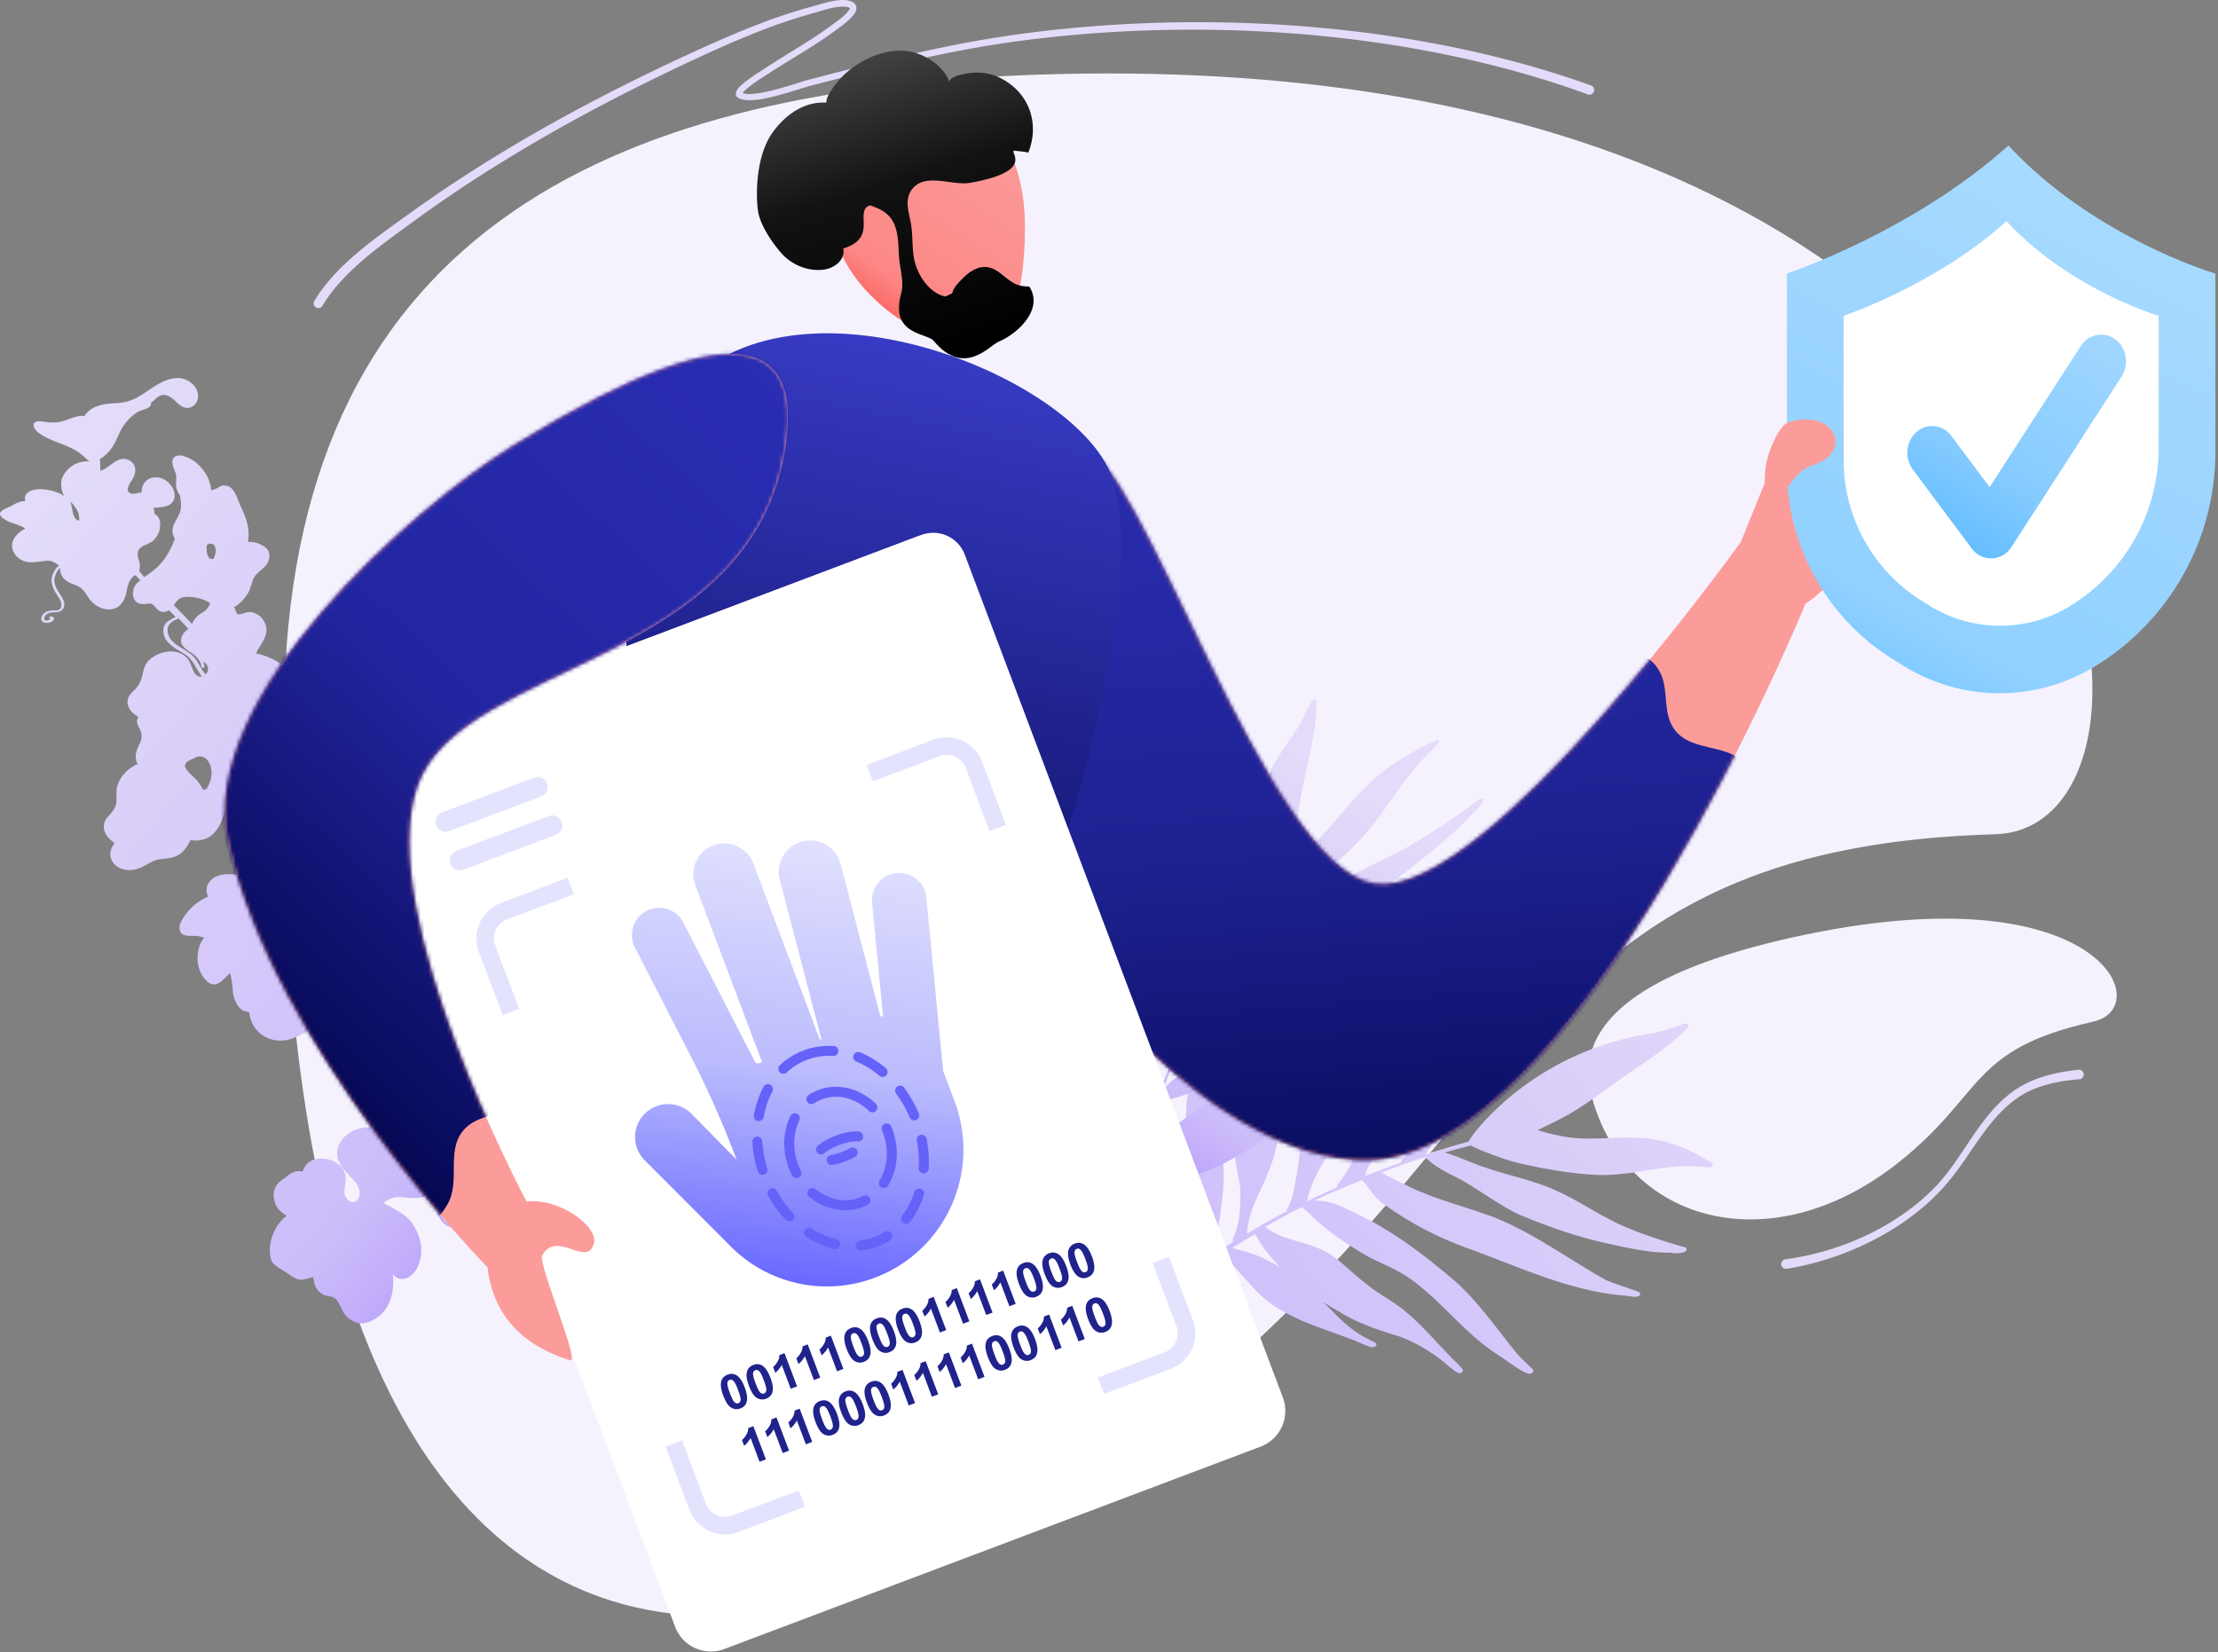 <svg xmlns="http://www.w3.org/2000/svg" width="588" height="438" fill="none" viewBox="0 0 588 438">
  <rect x="0" y="0" width="588" height="438" fill="#808080" stroke="none"/>
  <path fill="#F5F2FD" fill-rule="evenodd" d="M279.393 19.665c281.791-7.37 308.693 199.81 249.534 201.494-114.327 3.252-121.85 66.057-197.19 135.612C210.05 469.121 66.856 475.536 75.399 182.648 78.99 59.724 165.054 22.655 279.393 19.665Z" clip-rule="evenodd"/>
  <path fill="#F5F2FD" fill-rule="evenodd" d="M474.953 248.565c81.424-18.181 97.091 18.418 80.001 22.26-33.024 7.426-28.524 18.903-51.537 37.259-33.585 26.793-72.333 16.302-81.423-17.283-6.054-22.376 19.92-34.857 52.959-42.236Z" clip-rule="evenodd"/>
  <path fill="url(#a)" d="M446.843 330.718c-5.38-1.557-10.2-3.071-15.203-5.159-6.512-2.559-12.239-6.831-18.597-9.693-6.056-2.91-12.666-4.079-18.974-6.26-3.456-1.044-7.188-2.945-11.044-4.078 1.376-.387 2.81-.808 4.228-1.182.881-.204 1.778-.454 2.618-.672a40.97 40.97 0 0 0 3.854 1.69c2.893 1.155 5.86 2.232 8.894 2.976 6.986 1.603 14.096 2.843 21.335 3.16 7.632.149 14.874-2.028 22.148-2.36 2.413-.08 4.887.216 7.154.287.388-.017.886-.354.841-.777-.327-.571-1.125-.744-1.66-1.134-5.158-3.158-10.816-5.421-16.891-5.793-7.618-.601-15.145 1.016-22.328-.705a44.281 44.281 0 0 1-5.611-1.433c2.678-1.261 5.374-2.568 7.973-4.008 4.38-2.454 8.421-5.584 12.569-8.474 6.031-4.325 12.419-8.168 17.915-13.29.808-.685 2.777-2.65.604-2.436-2.81.809-5.57 1.889-8.416 2.532a76.026 76.026 0 0 0-44.178 22.722c-1.662 1.766-3.253 3.606-4.577 5.642-.094.115-.17.243-.227.38-2.736.732-5.4 1.541-8.124 2.378-.102.016-.159.047-.259.063-1.015.31-2.03.621-3.001.947.724-1.124 1.494-2.384 2.102-3.039 1.892-2.297 3.705-3.4 5.902-5.336 5.341-4.816 10.028-10.777 12.605-17.67 2.384-6.198 5-11.552 8.769-17.066 1.797-5.331-18.872 15.096-19.862 16.025-4.68 4.284-7.713 10.155-10.188 16.066-1.17 3.106-2.11 6.648-3.523 9.212-.615 1.365-1.582 2.506-2.31 3.78a.75.75 0 0 0 .023.211c-2.161.727-4.311 1.562-6.444 2.35-.059.031-.101.015-.159.046-.987.371-1.974.741-2.935 1.172.047-.136.052-.287.099-.424a9.565 9.565 0 0 1 .855-2.197c4.363-7.09 9.921-13.357 14.635-20.224 2.491-3.617 4.973-7.337 6.59-11.458 1.18-3 1.757-6.872 3.01-9.389 1.55-2.822 3.408-5.437 5.293-7.99.258-.47 2.111-2.374 2.589-3.48.24-1.799-2.255.034-2.966.297-6.458 3.77-12.17 8.967-16.76 15.063-3.056 3.726-6.015 7.587-8.071 12.014-3.775 7.599-5.264 17.006-8.739 24.149a30.938 30.938 0 0 1-3.777 5.816c-.312.35-.22.635.034.723-2.747 1.186-5.428 2.449-8.122 3.754.686-4.19 3.228-8.501 5.589-12.568 2.784-4.735 5.217-9.695 7.606-14.668 1.583-3.471 3.054-7.033 3.828-10.786 1.008-5.809 1.139-11.564 2.478-16.952a35.936 35.936 0 0 1 1.719-5.104c.267-.772.822-1.548.632-2.377-.189-.421-.767-.265-1.091-.021-.8.793-1.321 1.884-2.05 2.751a200.71 200.71 0 0 0-7.711 10.561c-4.813 7.289-9.197 15.136-11.239 23.791-1.516 6.448-1.501 13.576-2.773 19.597-.419 2.452-.81 4.962-1.969 7.206-.033.092-.138.258-.121.213-.095.272-.391.577-.299.864.01.023.026.042.045.057a.153.153 0 0 0 .067.031c-3.601 1.858-7.123 3.896-10.617 5.996.045-.545-.038-1.132.109-1.693.09-1.087.587-2.8 1.048-4.268 1.226-3.544 3.087-6.716 4.477-10.459 3.008-6.898 3.208-14.511 3.891-21.857.661-8.116-.002-16.131-.073-24.196.031-1.359.135-2.716.308-4.065l.047-.137c.308-1.363.546-2.741.713-4.129.104-.575-.578-.81-.975-.49-.583.307-.505 1.046-.651 1.607-.218 1.044-.335 2.072-.453 3.099-.883 4.07-2.249 8.432-3.576 12.4-2.503 6.409-5.945 12.495-7.571 19.26-1.433 5.661-1.011 11.607-.147 17.249.558 2.94 1.238 5.109 1.03 8.193-.001 2.9-.208 5.424-.886 7.937-.319 1.059-.707 2.044-1.112 3.074a.421.421 0 0 0 .061.378.472.472 0 0 0 .341.118 383.856 383.856 0 0 0-7.343 4.532c.535-.851.989-1.75 1.359-2.685 1.619-3.714 2.114-7.765 2.637-11.758.682-5.005.821-10.095-.15-15.011-.722-4.117-2.14-8.016-3.08-12.057a67.466 67.466 0 0 1-1.545-14.426c.01-.263.036-.526.08-.786.15-.711.285-1.376.379-2.056-1.074-1.034-1.541.178-1.733 2.249-.965 4.856-2.772 10.49-3.257 15.615-.542 7.495.32 15.07 1.925 22.291.866 4.116 2.864 7.86 2.932 11.801.043 2.356-.586 4.174-1.334 6.612-.067.332-.396.729-.133 1.073l.085.03a.657.657 0 0 0-.052.287c-11.082 7.206-21.694 15.39-31.085 25.015-1.158 1.278-2.374 2.587-3.463 3.941-.23.529.409.751.818.536 1.387-1.25 2.484-2.905 3.845-4.216 10.603-10.782 22.629-19.747 35.543-27.694 4.117 3.409 7.208 7.99 11.176 11.551 7.708 6.687 18.029 8.579 27.061 12.672.911.265 2.362 1.174 3.016-.026a.42.42 0 0 0-.13-.452c-.576-.401-1.199-.668-1.807-.981-3.593-1.753-6.252-3.995-9.15-6.931-1-1.05-2.032-2.069-3.094-3.056 1.478.97 3.03 1.863 4.581 2.756 4.791 2.98 10.746 4.94 15.641 6.379a43.371 43.371 0 0 1 13.292 8.061c.902.566 1.731 1.615 2.789 1.728 1.679-.436.237-1.648-.39-2.324-5.23-5.015-9.747-10.852-15.487-15.23-3.329-2.374-6.48-4.024-9.46-6.581-3.229-2.39-5.978-5.478-9.387-7.625-4.384-2.637-9.55-3.153-13.825-5.141-1.231-.578-2.144-1.25-3.058-1.921 3.214-1.841 6.396-3.59 9.691-5.246l2.306 2.018c4.197 4.149 9.062 7.461 14.097 10.425 3.919 2.323 8.272 3.677 11.981 6.333 8.116 5.506 14.756 14.724 23.388 20.255 2.182 1.417 4.26 3.001 6.472 4.327.906.416 2.182 1.416 3.06.396.353-.742-.596-1.172-.972-1.606-1.255-1.198-2.553-2.412-3.66-3.761-5.689-7.007-10.826-14.637-17.847-20.271-7.434-6.236-15.253-12.046-23.984-16.188-3.226-1.574-6.484-3.464-10.17-3.57a9.02 9.02 0 0 1-1.261-.079c3.103-1.522 6.303-2.907 9.573-4.22 1.003-.415 1.989-.786 2.992-1.201 1.854 1.811 3.011 4.399 5.204 5.921 7.286 5.423 15.358 9.538 23.822 12.518 13.304 4.858 26.379 11.061 40.684 12.195 1.175.052 2.396.525 3.57.168 1.653-1.056-1.275-1.56-1.926-1.887-2.411-.886-4.122-1.326-6.615-2.393-2.741-1.456-5.36-3.126-8.039-4.764-7.003-4.308-13.986-8.809-21.616-11.858-7.976-3.015-15.733-4.732-23.297-8.52a75.183 75.183 0 0 1-6.602-3.404c3.849-1.467 7.665-2.843 11.578-4.083.13.452.881.762 1.186 1.122 2.73 2.318 6.091 3.634 9.169 5.36 4.822 2.89 9.369 6.296 14.448 8.716 7.925 3.302 15.607 6.062 24.151 7.848 5.36 1.193 10.823 2.372 16.379 2.31.923.372 5.137.048 3.674-1.373Zm-114.164-3.532c.027.061.069.074.097.135.027.061.77 1.08.509.736 1.331 2.495 3.159 4.656 5.02 6.724.333.419.681.795 1.027 1.169a35.097 35.097 0 0 0-10.514-4.503c-.824-.236-1.481-.41-2.12-.632 1.962-1.255 3.95-2.45 5.981-3.629Z"/>
  <path fill="url(#b)" d="M392.382 211.768c-5.255 3.837-10.056 7.222-15.427 10.513-6.868 4.351-14.429 7.301-21.412 11.392-6.787 3.818-12.685 8.855-19.116 13.199-3.41 2.444-7.675 4.75-11.454 7.493.753-1.321 1.527-2.706 2.322-4.058.517-.828 1.011-1.688 1.483-2.487a66.395 66.395 0 0 0 4.197-2.5c3.065-1.925 6.129-3.947 8.995-6.169 6.509-5.162 12.843-10.589 18.581-16.522 5.907-6.337 9.773-13.354 15.047-19.599 1.773-2.06 3.875-4.006 5.651-5.874.28-.335.405-.899.054-1.044-.677.027-1.415.621-2.113.9-6.291 2.957-12.292 6.721-17.185 11.654-6.238 6.129-10.738 13.142-17.489 18.42-1.518 1.312-3.537 2.82-5.341 4.086 1.087-2.795 2.152-5.622 3.044-8.427 1.482-4.737 2.199-9.484 3.179-14.218 1.329-6.932 3.291-13.958 3.615-20.787.098-.978.117-3.48-1.373-1.565-1.526 2.708-2.81 5.49-4.488 8.157-10.722 14.761-16.829 31.483-16.474 46.907.066 2.159.241 4.293.764 6.285a.925.925 0 0 0 .114.355c-1.527 2.611-2.943 5.198-4.384 7.845-.064.092-.086.154-.15.246-.537.985-1.074 1.97-1.567 2.926-.296-1.094-.658-2.286-.688-3.08-.289-2.583.26-4.581.473-7.265.435-6.569-.485-13.086-3.71-18.236-2.85-4.687-4.886-9.203-6.169-14.757-2.642-3.819-2.987 22.376-3.039 23.609-.334 5.783 1.775 10.873 4.337 15.513 1.448 2.329 3.396 4.652 4.251 6.95.559 1.108.682 2.413 1.087 3.577.088.036.111.069.177.072-1.094 2.128-2.1 4.292-3.129 6.424-.022.062-.066.092-.086.154-.471.988-.944 1.977-1.349 2.969-.066-.099-.177-.168-.243-.266a5.607 5.607 0 0 1-1.002-1.671c-2.017-6.734-2.507-14.114-4.089-21.047-.825-3.656-1.739-7.351-3.609-10.495-1.357-2.292-3.829-4.455-4.771-6.598-.944-2.525-1.498-5.217-1.984-7.906-.158-.421-.182-2.799-.651-3.681-1.169-.981-1.687 1.907-2.03 2.616-2.072 7.052-2.501 14.097-1.407 20.591.481 4.178 1.136 8.335 2.902 11.982 2.844 6.461 8.785 11.79 11.515 17.803a19.664 19.664 0 0 1 1.503 5.691c.026.414.311.461.571.286-1.196 2.818-2.282 5.613-3.348 8.44-2.627-2.393-3.937-6.395-5.201-10.14-1.446-4.389-3.326-8.579-5.252-12.742-1.407-2.834-2.967-5.613-5.199-7.888-3.601-3.365-7.829-5.971-10.862-9.432a21.045 21.045 0 0 1-2.532-3.655c-.377-.559-.538-1.361-1.307-1.56-.459-.026-.782.528-.843.904-.012 1.014.414 1.925.511 2.912a131.818 131.818 0 0 0 2.083 11.05c1.824 7.199 4.39 14.278 9.347 19.746 3.697 4.067 9.066 7.147 12.627 10.826 1.524 1.414 3.113 2.831 3.922 4.777.043.066.09.227.067.194.133.197.137.578.422.625.056 0 .11-.019.153-.056-1.34 3.827-2.481 7.663-3.558 11.503-.374-.273-.88-.458-1.19-.824-.749-.549-1.658-1.707-2.413-2.73-1.733-2.566-2.704-5.502-4.46-8.293-2.902-5.515-8.473-8.986-13.477-12.743-5.599-4.076-12.128-6.997-18.245-10.433a25.018 25.018 0 0 1-2.822-2.022l-.068-.099a24.847 24.847 0 0 0-2.562-2.389c-.353-.338-1.048.133-1.108.606-.213.621.401.876.711 1.243.625.614 1.29 1.191 1.988 1.722 2.389 2.507 4.63 5.544 6.605 8.378 2.917 4.881 4.877 10.408 8.728 14.705 3.167 3.658 7.959 5.881 12.855 7.606 2.634.808 4.782 1.177 6.941 2.689 2.18 1.258 3.922 2.526 5.295 4.186a23.308 23.308 0 0 1 1.466 2.266c.04.047.09.083.149.102a.317.317 0 0 0 .18.011.733.733 0 0 0 .348-.236 360.129 360.129 0 0 0-2.169 8.124 9.854 9.854 0 0 0-.987-2.303c-1.563-2.969-4.231-5.142-6.835-7.311-3.245-2.745-6.967-5.07-11.4-6.387-3.644-1.179-7.652-1.681-11.404-2.646a50.69 50.69 0 0 1-12.019-4.962 3.94 3.94 0 0 1-.528-.409c-.4-.423-.821-.827-1.261-1.208-1.593.452-1.035 1.37.376 2.429 2.917 2.916 5.781 6.874 9.264 9.504 5.224 3.705 11.573 6.267 18.221 8.054 3.752 1.059 8.084 1.007 11.098 2.661 1.804.985 2.693 2.301 3.956 3.987.2.201.248.646.707.577l.086-.059c.04.073.103.132.177.168-3 12.421-4.908 24.869-4.806 36.921.081 1.525.142 3.113.332 4.614.224.424.875-.017 1.023-.452.115-1.705-.296-3.345-.249-5.053-.052-13.569 2.343-27.545 6.179-41.823 5.69-1.974 11.481-2.58 17.174-4.363 10.88-3.563 20.142-11.398 30.08-17.2.89-.649 2.677-1.471 2.272-2.54a.373.373 0 0 0-.438-.086c-.741.308-1.416.717-2.112 1.091-4.047 2.254-7.753 3.511-12.16 4.667a99.678 99.678 0 0 0-4.647 1.27c1.851-.819 3.702-1.734 5.551-2.648 5.88-2.725 11.875-6.87 16.675-10.35a68.423 68.423 0 0 1 16.155-7.652c1.112-.511 2.531-.75 3.42-1.59.945-1.598-1.06-.914-2.043-.682-7.743 2.213-15.564 3.47-23.213 6.384-4.314 1.762-7.948 3.689-12.135 5.079-4.249 1.673-8.658 2.637-12.86 4.566-5.312 2.533-9.625 6.641-14.366 9.365-1.21.67-2.47 1.248-3.767 1.73 1.058-3.493 2.161-6.921 3.416-10.403l3.271-1.059c6.305-1.718 12.491-4.363 18.542-7.3 4.724-2.28 9.047-5.342 13.862-7.301 10.303-4.418 22.275-5.988 32.991-10.829 2.721-1.216 5.49-2.27 8.168-3.551.999-.58 2.722-1.216 2.622-2.395-.291-.618-1.334-.008-1.946.116-1.853.535-3.752 1.098-5.608 1.441-9.587 1.731-19.225 2.73-28.795 6.175-10.334 3.529-20.641 7.568-30.385 13.095-3.632 2.022-7.53 3.933-10.407 6.979-.322.358-.662.699-1.018 1.023 1.213-3.262 2.602-6.546 4.1-9.858.448-1.022.919-2.01 1.367-3.032 2.771-.769 5.596-.616 8.406-1.795 9.609-3.759 18.836-8.744 27.505-14.551 13.755-9.05 28.352-17.324 40.07-28.83.93-.963 2.213-1.782 2.836-2.921.462-1.844-2.14.391-2.881.795-2.498 1.641-4.126 2.884-6.823 4.513-3.177 1.666-6.422 3.139-9.687 4.673-8.558 4.007-17.248 7.911-25.333 12.987-8.325 5.383-15.508 11.143-24.101 15.844a121.493 121.493 0 0 1-7.573 4.06c1.82-3.865 3.684-7.661 5.724-11.483.438.087 1.243-.408 1.745-.507 3.816-1.283 7.358-3.532 10.994-5.364 5.835-2.791 11.85-5.128 17.527-8.338 8.501-5.213 16.411-10.459 24.244-16.849 4.969-3.979 10.002-8.05 14.177-12.736.981-.613 3.94-4.287 1.759-3.678Zm-89.368 94.216c.066.003.109-.026.175-.021.066.003 1.397-.178.938-.109 2.888-.035 5.902-.63 8.87-1.295.568-.095 1.113-.225 1.66-.353a57.1 57.1 0 0 0-11.373 6.864c-.803.591-1.432 1.064-2.085 1.505a160.25 160.25 0 0 1 1.815-6.591Z"/>
  <path fill="url(#c)" d="M71.77 333.668c-.836-3.757.648-8.07 3.395-10.658l.817-.686c-.667-.462-1.434-.931-1.983-1.586-1.015-1.096-1.44-2.597-1.465-4.063a4.662 4.662 0 0 1 1.162-2.928c.616-.703 1.47-1.234 2.223-1.776 1.206-1.107 2.778-1.778 4.31-1.392.763-2.407 2.806-3.846 6.195-3.35 2.642.379 5.246 2.372 5.203 5.194.116 1.573-.64 3.326-.144 4.579.571 1.564 2.76 2.511 3.58.613.686-1.506.07-3.123-1.075-4.484-2.296-2.621-5.52-5.021-4.373-8.958 1.895-6.145 12.151-7.428 14.954-1.33a3.5 3.5 0 0 1 .286.781c.055-.045.055-.045.155-.036a5.339 5.339 0 0 1 .184-1.55c.359-1.231.955-2.289 1.051-3.392.141-1.047-.199-1.783-.84-2.545-1.207-1.214-3.37-2.462-3.744-4.564-.176-.872.019-1.967.764-2.406.69-.393 1.893-.289 2.061.684.056.509-.333.929-.751 1.095-.21.084-.602-.051-.576-.353.064-.145.273-.228.327-.273l.109-.092c.307-.63-.168-.973-.758-.57-.888.932-.398 2.842.764 4.002.64.761 1.845 1.423 2.568 2.392.541.755.964 1.699.831 2.648-.112 1.302-.998 2.789-1.139 3.836-.015.286-.057.57-.124.849a7.26 7.26 0 0 1 1.601-.418c2.485-.138 5.095 1.198 6.315 3.425a11.426 11.426 0 0 1 1.4 3.653c1.274-.142 2.72-.521 4.06-.254.1.008.246.072.346.081-.175-.319-.303-.582-.478-.9-3.586-8.132-5.499-16.93-9.24-25.025-.377-.892-.809-1.737-1.232-2.682-.109.092-.272.23-.28.329-.889.933-1.749 2.121-3.003 2.618a3.954 3.954 0 0 1-3.826-.686c-.658-.561-1.053-1.252-1.602-1.905-.732-.87-1.782-1.566-2.795-2.108-1.505-.686-3.274-1.242-4.156-2.732-.668-1.017-1.02-2.208-1.225-3.337-3.11.944-6.514 1.204-9.18-.642-.21.083-.473.211-.482.311a22.563 22.563 0 0 1-3.96 2.028c-4.926 2.097-10.426-.246-11.733-5.558-.066-.408-.177-.872-.243-1.283-2.367-.053-3.413-1.961-4.078-4.188-.297-1.238-.239-2.493-.481-3.778-.094-.663-.28-1.435-.456-2.309-1.579 1.326-3.379 4.048-5.67 2.538-3.545-2.781-3.862-8.461-1.236-11.969a12.868 12.868 0 0 0-1.632-.393c-.492-.144-2.276.055-3.215-.178-2.14-.336-1.887-2.687-1.01-4.074a14.602 14.602 0 0 1 6.53-6.046c.155-.038.264-.13.418-.166-.128-.264-.248-.627-.331-.837a3.638 3.638 0 0 1 .2-2.304c1.84-3.778 7.27-2.954 11.08-2.069a7.108 7.108 0 0 1 1.614-5.816c2.22-2.332 5.88-4.387 8.966-2.708 1.28-.796 2.891-.758 4.314-.282 1.111.353 2.157.887 3.094 1.581.191.118.329.28.52.398-.774-2.136-1.448-4.264-2.276-6.354a.807.807 0 0 1-.53-.299c-.78-1.481-1.71-1.813-3.06-2.535-2.427-1.119-4.36-1.539-7.113-2.383-2.708-.789-5.352-1.726-7.988-2.761-1.06 1.17-2.24 1.977-3.283 2.947-.888.931-1.201 2.218-1.714 3.485-.812 1.797-1.979 3.613-3.814 4.415a7.313 7.313 0 0 1-4.186.545c-.1-.008-.146-.062-.2-.017a.546.546 0 0 1-.127.293c-.794 1.596-1.89 3.168-3.516 3.883-1.426.736-3.748.736-4.93.987-1.957.436-3.226 1.69-5.253 2.372-1.773.654-3.885.571-5.51-.476-1.488-.887-2.28-2.822-1.732-4.491a5.864 5.864 0 0 1 .958-1.733 11.07 11.07 0 0 1-1.591-1.451c-1.436-1.488-1.755-3.634-.396-5.333.561-.658 1.613-1.728 1.866-2.313 1.049-1.624.366-3.653.74-5.639.652-2.871 2.864-5.101 5.49-6.287-1.1-1.863-.207-4.006.695-5.694.505-1.167.454-2.332-.097-3.541-.652-1.217-1.175-2.171-.332-3.158-.384-.235-.713-.516-1.142-.807-1.333-.922-2.234-2.766-1.594-4.326.387-.977 1.204-1.662 1.92-2.357a8.237 8.237 0 0 0 1.752-3.331c.313-1.286.49-2.734 1.504-3.958 2.564-2.806 7.959-3.904 10.604-.647 1.227 1.57 1.156 4.138 3.08 4.657.204.035.413.018.61-.048-1.54-2.05-2.379-4.597-4.487-5.889-1.58-.995-3.76-2.043-5.016-3.868-.66-1.116-.977-2.707-.317-3.912.587-.96 1.687-1.418 2.695-1.988l.163-.137a299.994 299.994 0 0 0-1.764-1.767l-.055.045a2.345 2.345 0 0 1-3.189-.478c-.457-.544-.686-.816-1.161-1.16a.602.602 0 0 0-.392-.135c-.701-.061-1.274.142-2.13.119-2.568-.071-3.144-2.746-2.114-4.727.361-.675.905-1.132 1.495-1.535-.411-.49-.878-.933-1.29-1.423-.108.091-.317.173-.426.264-1.29.899-1.7 2.731-2.057 4.518-.347 1.684-1.314 3.519-3.078 4.073-2.39.802-5.01-.432-6.51-2.33-.999-1.298-1.579-2.761-3.03-3.492-.475-.345-2.052-.784-2.819-1.254a4.12 4.12 0 0 1-1.876-2.231 3.882 3.882 0 0 1-.225-1.484l-.109.092a5.786 5.786 0 0 0-1.353 2.81c-.15 1.148.356 2.302.842 3.101.834 1.435 2.582 3.403 1.333 5.012-.68.848-1.782.753-2.746.822-.055.045 0 0 .1.009-1.157-.05-2.128.673-2.251 1.52-.115.748.841.779 1.54.286l.218-.184c.146.063-.3-.026-.347-.081-.283-.225.044-.501.344-.475.456-.01 1.085.296.787.826-.353.575-1.08.814-1.69.862-1.93.137-2.083-1.592-.73-2.636 1.034-.87 2.774-.568 3.493-.707 1.4-.434 1-2.235.286-3.307-1.21-1.771-2.585-3.959-1.638-6.148.378-.876.82-1.897 1.72-2.375a.248.248 0 0 0-.083-.08.282.282 0 0 0-.11-.038c-.666-.46-.95-.687-1.633-.949-1.505-.685-4.132.501-6.519.092-2.45-.261-4.71-2.729-4.038-5.246.494-1.622 1.91-2.812 3.39-3.593-1.854-1.321-4.33-1.282-6.296-3.067-1.39-1.434 1.101-2.227 2.1-2.696.791-.386 2.453-1.505 3.764-1.491.154-.038.3.026.455-.012l-.046-.054c-.102-.564-.142-1.274.256-1.795 1.657-2.228 7.488-1.371 10.1.521l-.046-.054a6.528 6.528 0 0 1-.62-4.496 7.182 7.182 0 0 1 7.218-4.675l.1.009a17.784 17.784 0 0 1-1.453-1.286 14.634 14.634 0 0 0-2.566-1.837c-3.13-1.735-6.857-2.41-9.69-4.675-.658-.561-1.564-1.751-.74-2.537.7-.495 1.639-.263 2.44-.193 1.64.294 3.607.311 5.116-.213 1.81-.499 3.563-1.508 5.512-1.289.205-.173.377-.379.508-.612 1.973-2.404 5.278-2.674 8.218-2.823 2.03-.128 3.685-.588 5.275-1.461 3.443-1.873 6.652-5.128 10.794-5.173a5.646 5.646 0 0 1 4.682 2.474c1.255 1.825.866 4.567-1.37 5.333-2.692.777-4.009-2.668-6.233-3.214-.246-.073-.993-.187-1.357-.067-.48.171-.929.422-1.326.742-.544.459-.997 1.025-1.578 1.328.137.163.22.373-.015.755-.789.942-2.154.975-3.162 1.545-1.263.597-2.75 2.032-3.837 3.502-.968 1.28-1.769 3.532-2.664 5.12a10.598 10.598 0 0 1-2.971 3.428c-.23.176-.48.324-.745.441.005 1.11.064 2.175.078 3.186.054-.047.154-.038.209-.083a5.934 5.934 0 0 0 1.317-.644c1.281-.797 2.395-2.014 3.887-2.337.873-.177 1.821-.045 2.534.47.666.463 1.252 1.27 1.283 2.08.18 1.428-.69 2.716-1.449 3.913-.361.675-.622 1.359-.51 1.823.145.366.427.662.786.826.592.152 1.265-.044 2.238-.211.2-.046.406-.061.61-.047l.035-.402c.082-2.112 1.632-3.695 3.745-3.613 4.406-.173 7.632 6.87 2 7.794-.819.132-1.738.255-2.54.186a15 15 0 0 1 .163 1.629 2.8 2.8 0 0 1 .803.623c.741.771.8 1.835.714 2.838a5.564 5.564 0 0 1-1.887 3.722c-1.252 1.053-2.719 1.077-3.624 2.211-.39.421-.513 1.268-.41 1.832.185.772.516 1.61.547 2.419a4.069 4.069 0 0 1-.185 1.549l1.373 1.633.164-.137a36.574 36.574 0 0 0 3.022-2.263c1.922-1.802 3.143-3.665 4.207-6.046.252-.583.505-1.167.703-1.705-2.084-3.915 1.862-5.189 1.645-9.093a17.017 17.017 0 0 0-.293-2.448 5.14 5.14 0 0 1-1.032-2.665c-.05-1.165.246-2.251-.123-3.239-.314-1.037-.937-2-.842-3.103.039-1.61 1.922-1.801 3.145-1.342 2.361.708 4.28 2.44 5.573 4.419.843 1.335 1.423 2.798 1.54 4.373-.01.101.036.154-.018.201a6.53 6.53 0 0 0 1.664-.563c.1.009 1.017-.67 1.471-.68a3.113 3.113 0 0 1 1.978.474c1.462 1.186 1.899 3.141 2.662 4.822 1.277 2.736 2.537 5.672 2.114 8.814-.026.302-.098.548-.124.847a7.426 7.426 0 0 1 2.35.255c1.076.396 2.144.891 2.876 1.762a3.416 3.416 0 0 1 .114 3.342c-.785 1.497-2.048 2.095-3.054 3.218-1.324 1.299-1.268 3.576-2.426 5.291-.814 1.243-1.82 2.367-3.1 3.165-.11.09-.319.173-.428.265.092.109.129.263.22.372.25.629.535 1.41.78 1.481.84.225 2.237-.766 3.632-.544 2.186.391 3.88 2.407 3.99 4.637-.02 1.966-1.332 3.72-2.155 5.062a5.36 5.36 0 0 0-.614 1.259c2.926.606 5.645 1.851 7.893 3.863 1.399 1.333 2.972 2.983 3.045 5.059-.137 2.157-2.454 3.268-3.511 4.995-.47.767-.638 2.115-.37 3.097a20.73 20.73 0 0 0 1.9 5.464c.983 2.054 2.267 4.133 2.113 6.493a5.696 5.696 0 0 1-.646 2.216c-.063.145-.18.337-.244.483 1.149 2.472 2.252 4.889 3.292 7.452 1.748 4.29 3.242 8.608 4.781 12.981a.965.965 0 0 0 .356-.019c3.185-.078 7.421 2.308 6.499 5.963a7.615 7.615 0 0 1-1.044 2.736c-.055.045-.118.19-.172.237a10.212 10.212 0 0 1 2.148 2.003c1.43 2.142 1.67 5.191.415 7.455-.277.431-.582.843-.915 1.233l-.217.184c.617 1.617 1.233 3.236 1.904 4.808 2.812-.414 3.603 1.523 5.231 3.126.786.826 1.671 1.105 2.307.755.899-.476.994-1.579.646-2.216-.824-.98-2.665-1.29-4.024-1.913-1.122-.45-2.209-1.3-2.715-2.455a7.078 7.078 0 0 1-.19-4.206c.356-1.786 2.55-6.139 4.791-5.793a4.472 4.472 0 0 1 1.247-2.164c1.977-1.847 5.215-2.526 7.616-1.108.675.362 1.342.824 1.745 1.413.444.762.715 1.613.794 2.491a.719.719 0 0 1 .011.456c.319-.013.639-.002.956.033 1.44.275 3.366 1.35 4.396 1.693 1.231.358 2.58.524 3.621 1.321 2.548 2.038 2.718 5.334 1.219 8.08-.244.485-.533.912-.769 1.297 1.697.803 3.34 1.652 5.037 2.455 3.275 1.797 4.934 4.212 3.571 7.123 2.758 1.954 4.698 5.807 2.907 8.982-1.745 2.677-5.348 3.475-7.242 5.532-.833.886-1.621 1.828-2.675 2.342a5.53 5.53 0 0 1-2.758.367c-.107.092-.225.283-.334.374-1.035.869-2.492.795-3.723.435-1.878-.464-3.17-2.445-4.666-3.229-.438-.191-1.103-.097-1.529.17-.845.431-1.653 1.018-2.58 1.241a158.746 158.746 0 0 1 3.355 7.305c3.695 8.042 5.508 16.83 9.203 24.872 1.178 2.727 2.89 5.096 4.786 7.682.116-.748.331-1.485.838-2.098 1.015-1.224 2.294-2.022 2.962-3.326.958-1.735.795-3.92 2.043-5.526 2.156-2.741 6.493-2.113 8.77.152 1.27 1.07 1.658 2.415 1.736 3.835 2.415-1.659 4.922-3.208 7.826-3.511 2.446-.295 5.547.632 6.55 3.04.382 2.001-1.03 3.745-1.834 5.443-.597 1.058-.891 2.144-1.143 3.283l.101.009c2.104.181 4.263.318 6.392.199 2.121-.018 4.541-.566 6.512.564 1.35.722 2.069 2.35 1.392 3.754-1.489 3.203-5.773 4.295-9.059 4.363-3.532-.002-6.302-.09-9.086 2.344-.879.831-2.239 2.531-3.39 3.593-1.378 1.343-2.902 2.624-4.692 3.48-.189.053-.367.14-.526.256 2.554 3.149 5.099 6.397 7.434 9.728.312.482.724.972.982 1.498.073.31-.3.53-.608.604-.919.123-1.241-.813-1.645-1.404-1.118-1.662-2.391-3.286-3.618-4.855-4.083-5.299-8.394-10.317-12.423-15.662-3.471-4.792-7.361-9.418-10.351-14.524-.699.495-1.481.781-2.134 1.33-.971.724-2.229 2.432-2.251 3.843-.282 2.095.283 4.315 1.155 5.904.88 1.489 1.922 2.286 3.442 2.216.3.026.999-.467.78-.839-.229-.274-.376-.336-.831-.326-.255.03-.475-.343-.211-.472.262-.129.51-.056.765-.085 1.139.251 1.598 1.35.436 1.956-1.009.57-2.34.203-3.307-.285-2.046-1.439-2.931-4.04-3.078-6.424a6.374 6.374 0 0 1 2.578-5.885c.645-.448 1.281-.796 1.971-1.191-1.34-.268-2.794.213-4.469.32-.355.019-.702-.06-1.056-.041l.091.109c.183.218.761 1.125.863 1.69.851 3-2.568 4.017-4.899 4.119-2.439.192-4.683-.71-6.673.128a6.25 6.25 0 0 0-2.071 1.184c.721.416 1.497.784 2.218 1.202 2.318 1.208 4.618 2.619 5.93 4.953 1.587 2.661 2.42 5.862 1.605 8.872-.429 2.032-1.621 4.15-3.712 4.977-1.655.462-2.768-.088-3.529-1.213.444 3.622-.23 7.903-2.822 10.455-1.877 1.856-4.792 3.472-7.41 2.235a6.551 6.551 0 0 1-2.907-2.572c-.789-1.382-1.03-2.663-2.21-3.624-.858-.578-1.723-.502-2.752-.843a4.458 4.458 0 0 1-2.626-2.904 19.028 19.028 0 0 1-.345-1.845c-.773.185-1.6.415-2.574.583-1.957.436-3.428-1.205-5.017-2.098-.95-.689-3.194-1.59-3.693-3.401Zm-17.4-124.353.108-.092c.255-.028.427-.265.553-.557a8.272 8.272 0 0 0 .91-2.345c.285-1.539.132-3.268-.766-4.558-.898-1.288-2.283-1.61-3.664-.821-.953.523-2.709.977-2.43 2.414.764 1.681 2.598 2.647 3.579 4.146.295.345.55.723.76 1.126.266.426.423.945.95.687Zm-2.7-45.204c.588-.958 2.123-1.783 2.713-2.187.662-.649 1.123-1.316 1.339-2.055-2.2-1.402-5.189-1.863-7.236-1.534-1.128.204-1.77 1.208-2.404 2.112 1.628 1.605 3.247 3.311 4.82 4.961.187-.47.446-.908.769-1.297Zm-6.178.827c-1.716 1.166-1.195 3.886.45 5.29 1.344 1.378 3.897 2.204 5.416 3.9.97 1.043 1.467 2.298 2.273 3.477.174.319.586.809.806 1.181a1.82 1.82 0 0 0 .719-1.3 1.832 1.832 0 0 0-.485-1.406 2.368 2.368 0 0 0-.85-.679 2.5 2.5 0 0 1 .315 1.037.71.71 0 0 1 .01.455c-.171.238-.772.186-.746-.116-.077-.863-.591-1.918-1.432-2.697-.998-1.299-4.398-2.247-3.936-4.682.187-.992.758-1.75 1.465-2.346l.436-.365c-.879-.935-1.757-1.868-2.589-2.748-.58.303-1.308.542-1.852.999Zm-26.853-32.051c.654 1.773.446 4.178 1.934 5.063.438.19.519-.156.387-.975-.067-.966-.628-2.074-1.36-2.945-.266-.426-.64-.762-.96-1.143Zm37.434 11.265c-.446-.089-1.21-.004-1.263.597-.078.902-.056 1.813.33 2.604.175.317.286.781.695.715l.055-.045c.037.154.283.227.437.189.355-.019.436-.366.508-.611.27-.785.557-1.77.17-2.561a1.086 1.086 0 0 0-.932-.888Zm15.065 95.938c.397 1.246 1.715 2.924 2.917 3.028 1.383-.234.58-2.625-.326-3.812-.577-.909-1.91-1.832-2.87-2.419.006 1.11.01 2.221.279 3.203Zm20.857 5.693c-1.118.659-2.5.893-3.757.834.08 1.976.062 3.942-.85 5.731-1.193 2.117-3.753 3.714-5.612 1.281-.275-.325-.495-.699-.724-.971-1.028.215-2.084.173-2.866.459-1.798.955-1.405 3.41.5 4.131 1.368.523 2.854.853 3.915 2.005.641.761 1.118 1.662 1.814 2.377l.228.273.01-.1c-.06-1.065-.895-2.5-.782-3.804.343-2.796 3.021-4.583 5.292-5.75 1.264-.597 2.115-1.684 3.469-2.173.31-.072.673-.194.982-.266-.58-1.465-1.122-2.774-1.62-4.027Zm43.283 83.64c.375.429.723.881 1.044 1.354l.199.017c.547.097 1.047.14 1.357.066.665-.094 1.726-.708 1.78-1.309.121-1.402-1.64-2.06-2.95-2.072-.302-.026-1.292.342-1.61.516-.21.083-.373.219-.638.349.246.379.518.741.818 1.081v-.002Z"/>
  <path fill="#E3DBF9" fill-rule="evenodd" d="M196.885 24.655c.277-.43.857-.94 1.511-1.478 1.941-1.579 4.713-3.256 4.978-3.435 4.209-2.776 8.632-5.322 12.878-8.066a102.989 102.989 0 0 0 5.407-3.734c.566-.431 4.345-3.007 5.166-4.846.203-.432.261-.918.163-1.385A1.846 1.846 0 0 0 226.03.55c-.881-.48-2.103-.62-3.44-.519-2.507.19-5.481 1.2-7.005 1.61a147.864 147.864 0 0 0-14.933 4.942c-4.914 1.897-9.727 3.987-14.466 6.131-13.482 6.11-26.763 12.7-39.617 19.86-13.028 7.264-25.617 15.117-37.499 23.663-5.431 3.899-11.416 8.06-16.57 12.75-3.63 3.306-6.842 6.878-9.174 10.793a1.255 1.255 0 0 0 .077 1.397 1.255 1.255 0 0 0 1.763.253c.132-.1.243-.225.328-.367 2.192-3.726 5.228-7.121 8.657-10.278 5.053-4.654 10.937-8.79 16.267-12.668 11.783-8.558 24.257-16.434 37.173-23.721 12.764-7.197 25.97-13.818 39.376-19.968 4.689-2.147 9.464-4.241 14.341-6.143a146.313 146.313 0 0 1 14.743-4.934c1.272-.344 3.578-1.138 5.746-1.464 1.311-.2 2.557-.26 3.388.194.241.128.052.335-.1.571-.35.515-.765.982-1.235 1.39-1.284 1.187-2.886 2.261-3.225 2.52-1.714 1.287-3.503 2.502-5.305 3.68-4.247 2.756-8.657 5.31-12.866 8.095-.353.233-4.662 2.867-6.426 4.725a3.885 3.885 0 0 0-.844 1.24c-.265.734-.076 1.307.592 1.684 1.285.707 3.553.715 6.162.276 4.737-.8 10.672-2.945 12.878-3.515 10.333-2.653 20.666-5.323 31.123-7.583 6.919-1.498 13.9-2.815 20.957-3.835 24.834-3.573 51.549-4.455 77.921-2.298 26.474 2.166 52.609 7.395 76.123 16.001a1.262 1.262 0 0 0 1.686-1.242 1.263 1.263 0 0 0-.831-1.127c-23.738-8.548-50.112-13.674-76.813-15.732-26.525-2.043-53.39-1.063-78.351 2.631-7.082 1.046-14.101 2.395-21.069 3.917-10.459 2.288-20.816 4.974-31.161 7.65-2.18.564-8.053 2.696-12.74 3.486-1.966.33-3.693.466-4.776.04Zm276.789 311.693c7.509-1.194 15.196-3.684 22.315-7.258 7.12-3.577 13.671-8.241 18.837-13.889 4.89-5.233 8.43-11.82 12.993-17.424 1.902-2.344 3.994-4.505 6.451-6.314 2.456-1.816 5.19-3.025 8.064-3.849 2.899-.835 5.948-1.267 8.984-1.52a1.261 1.261 0 0 0-.239-2.509c-3.189.345-6.376.885-9.413 1.835-3.087.966-6.023 2.352-8.657 4.382-2.545 1.96-4.7 4.286-6.678 6.789-4.448 5.643-7.912 12.218-12.727 17.476-5.09 5.425-11.505 9.912-18.486 13.263a73.677 73.677 0 0 1-21.811 6.523 1.279 1.279 0 0 0-.849.487 1.254 1.254 0 0 0-.076 1.416 1.253 1.253 0 0 0 1.29.591l.002.001Z" clip-rule="evenodd"/>
  <path fill="#FB9C9A" fill-rule="evenodd" d="M266.965 225.817c12.644 31.58 56.049 81.753 95.045 81.746 56.328.002 116.626-147.509 116.626-147.509 22.767-15.502 8.83-37.028-1.458-55.076l-15.672 38.685s-67.806 94.832-97.029 90.559c-29.227-4.262-62.078-114.754-78.329-116.157-16.252-1.402-31.826 76.166-19.183 107.752Z" clip-rule="evenodd"/>
  <mask id="d" width="229" height="204" x="262" y="104" maskUnits="userSpaceOnUse" style="mask-type:luminance">
    <path fill="#fff" d="M266.965 225.817c12.644 31.58 56.049 81.753 95.045 81.746 56.328.002 116.626-147.509 116.626-147.509 22.767-15.502 8.83-37.028-1.458-55.076l-15.672 38.685s-67.806 94.832-97.029 90.559c-29.227-4.262-62.078-114.754-78.329-116.157-16.252-1.402-31.826 76.166-19.183 107.752Z"/>
  </mask>
  <g mask="url(#d)">
    <path fill="url(#e)" fill-rule="evenodd" d="M431.641 147.45c-29.8-38.452-47.617-93.268-97.706-110.377-35.143-12.005-66.733 6.158-86.642 35.206-30.998 45.236-41.016 110.144-23.036 162.125 25.82 74.637 113.243 99.851 182.006 70.844 21.308-8.991 42.491-22.458 54.297-42.974 8.822-15.326 17.149-45.632 1.638-60.288-5.116-4.837-13.735-2.8-18.119-8.375-3.339-4.234-1.702-9.873-3.642-14.602-3.164-7.756-15.146-9.484-22.467-8.553l13.671-23.006Z" clip-rule="evenodd"/>
  </g>
  <path fill="url(#f)" fill-rule="evenodd" d="M261.922 266.031c18.037-21.935 45.534-116.225 31.472-142.685-14.06-26.46-88.619-54.671-115.842-16.079-23.924 33.912-6.444 121.223 7.618 147.683 12.125 22.828 60.333 31.047 76.752 11.081Z" clip-rule="evenodd"/>
  <path fill="#fff" fill-rule="evenodd" d="M256.179 148.139a10.126 10.126 0 0 0-13.048-5.897L100.962 195.9a10.125 10.125 0 0 0-6.537 9.149 10.115 10.115 0 0 0 .648 3.894l83.906 222.313a10.114 10.114 0 0 0 5.298 5.65 10.124 10.124 0 0 0 7.739.251l142.171-53.659a10.122 10.122 0 0 0 5.649-5.303 10.136 10.136 0 0 0 .25-7.742l-83.907-222.314Z" clip-rule="evenodd"/>
  <path fill="#E3E3FE" fill-rule="evenodd" d="M148.878 217.88a2.646 2.646 0 0 0-3.415-1.544l-24.462 9.231a2.651 2.651 0 0 0-1.543 3.416l.001.004a2.652 2.652 0 0 0 3.415 1.542l24.461-9.231a2.656 2.656 0 0 0 1.544-3.416l-.001-.002Zm-3.844-10.184a2.653 2.653 0 0 0-3.414-1.544l-24.462 9.231a2.653 2.653 0 0 0-1.544 3.416v.002a2.64 2.64 0 0 0 1.388 1.479 2.657 2.657 0 0 0 2.028.065l24.461-9.231a2.653 2.653 0 0 0 1.545-3.416l-.002-.002Z" clip-rule="evenodd"/>
  <path fill="#fff" fill-rule="evenodd" d="M255.754 147.015a8.894 8.894 0 0 0-1.84-2.953 8.921 8.921 0 0 0-9.654-2.241L99.845 196.326a8.925 8.925 0 0 0-5.766 8.061 8.924 8.924 0 0 0 .57 3.434v.001a8.926 8.926 0 0 0 4.671 4.978 8.926 8.926 0 0 0 6.823.216l144.416-54.506a8.908 8.908 0 0 0 4.977-4.67 8.902 8.902 0 0 0 .218-6.823v-.002Z" clip-rule="evenodd"/>
  <path fill="url(#g)" fill-rule="evenodd" d="M217.689 275.636a.418.418 0 0 1-.438-.268l-17.548-46.492a8.214 8.214 0 0 0-10.585-4.784l-.005.002a8.17 8.17 0 0 0-2.72 1.695 8.214 8.214 0 0 0-2.587 5.727 8.215 8.215 0 0 0 .528 3.16l17.689 46.871v.002l-.007.002-.77.291a.93.93 0 0 1-.661 0 .926.926 0 0 1-.49-.444c-2.185-4.248-13.282-25.842-18.924-36.815a7.22 7.22 0 0 0-9.72-3.125c-.007.003-.007.003-.005.003a7.217 7.217 0 0 0-3.125 9.725l14.709 28.621a265.913 265.913 0 0 1 12.274 27.659l-11.926-12.151a8.766 8.766 0 0 0-6.181-2.625 8.781 8.781 0 0 0-6.227 2.512v.002a8.712 8.712 0 0 0-2.608 6.174 8.71 8.71 0 0 0 2.549 6.198c5.866 5.88 14.938 14.956 22.878 22.912a35.95 35.95 0 0 0 38.128 8.227c18.758-7.08 28.226-28.024 21.147-46.78l-3.042-8.059s-3.044-31.426-4.448-45.937a7.23 7.23 0 0 0-2.601-4.879 7.22 7.22 0 0 0-5.287-1.611v-.002a7.228 7.228 0 0 0-6.496 7.886c1.052 10.835 2.919 30.107 2.919 30.107l-.144.053a.622.622 0 0 1-.672-.455c-1.087-4.164-7.164-27.442-10.448-40.015a8.331 8.331 0 0 0-10.162-5.956l-.007.004a8.318 8.318 0 0 0-6.144 6.918 8.335 8.335 0 0 0 .194 3.245c3.719 14.24 11.06 42.368 11.06 42.368l-.097.034Z" clip-rule="evenodd"/>
  <path fill="#E3E3FE" fill-rule="evenodd" d="m309.903 333.175 6.314 16.726a10.071 10.071 0 0 1-5.862 12.972l-17.659 6.664-1.644-4.36 17.658-6.664a5.36 5.36 0 0 0 1.792-1.115 5.382 5.382 0 0 0 1.229-1.716 5.388 5.388 0 0 0 .135-4.137l-6.313-16.729 4.35-1.641Zm-129.079 48.717 6.313 16.728a5.402 5.402 0 0 0 4.884 3.496 5.405 5.405 0 0 0 2.08-.346l17.658-6.664 1.645 4.359-17.659 6.664a10.064 10.064 0 0 1-12.969-5.862l-6.315-16.729 4.363-1.646Zm-30.357-149.185 1.645 4.36-17.659 6.664a5.394 5.394 0 0 0-3.492 4.884c-.022.71.096 1.416.347 2.081l6.312 16.727-4.359 1.646-6.315-16.728a10.066 10.066 0 0 1 5.863-12.97l17.658-6.664Zm79.291-29.926 17.658-6.666a10.068 10.068 0 0 1 12.97 5.864l6.314 16.727-4.351 1.643-6.312-16.729a5.424 5.424 0 0 0-2.836-3.017 5.415 5.415 0 0 0-4.14-.127l-17.657 6.664-1.646-4.359Z" clip-rule="evenodd"/>
  <path fill="#20238C" d="M192.896 364.412c.846-.32 1.625-.267 2.333.157.844.503 1.579 1.586 2.208 3.249.625 1.66.779 2.965.481 3.907-.242.776-.794 1.325-1.641 1.645a2.667 2.667 0 0 1-1.243.19 2.649 2.649 0 0 1-1.191-.396c-.78-.457-1.477-1.531-2.113-3.213-.623-1.652-.786-2.949-.488-3.891.255-.779.805-1.33 1.654-1.648Zm.526 1.394a.915.915 0 0 0-.478.403 1.468 1.468 0 0 0-.106.835c.052.477.267 1.232.657 2.262.387 1.029.706 1.716.954 2.064.256.341.476.553.687.618.201.07.417.064.615-.013a.896.896 0 0 0 .467-.399c.125-.259.161-.552.104-.836-.04-.476-.265-1.226-.653-2.254-.389-1.03-.706-1.718-.954-2.064-.247-.346-.478-.554-.68-.625a.885.885 0 0 0-.613.009Zm6.285-3.965c.848-.32 1.625-.269 2.335.157.843.502 1.578 1.586 2.206 3.25.627 1.659.791 2.959.493 3.901-.254.781-.805 1.33-1.653 1.65a2.689 2.689 0 0 1-2.434-.206c-.769-.461-1.475-1.529-2.111-3.214-.623-1.651-.786-2.948-.478-3.893.243-.776.795-1.325 1.642-1.645Zm.526 1.394a.87.87 0 0 0-.467.4 1.397 1.397 0 0 0-.115.838c.052.477.277 1.229.665 2.259.39 1.028.707 1.716.954 2.064.248.346.478.552.679.621a.906.906 0 0 0 .614-.014.9.9 0 0 0 .466-.398c.125-.261.165-.554.116-.839-.05-.473-.265-1.226-.653-2.256-.389-1.029-.706-1.716-.954-2.063-.258-.342-.477-.554-.69-.621a.863.863 0 0 0-.615.009Zm11.07 4.292-1.674.632-2.391-6.337a6.186 6.186 0 0 1-1.695 2.095l-.576-1.526c.45-.384.829-.843 1.121-1.357a3.3 3.3 0 0 0 .534-1.804l1.357-.513 3.324 8.81Zm6.148-2.32-1.684.635-2.391-6.337a6.177 6.177 0 0 1-1.695 2.095l-.575-1.525a5.121 5.121 0 0 0 1.12-1.358c.35-.536.533-1.163.533-1.804l1.368-.516 3.324 8.81Zm6.138-2.317-1.685.635-2.391-6.336a6.163 6.163 0 0 1-1.695 2.095l-.574-1.526c.45-.388.832-.846 1.13-1.361a3.345 3.345 0 0 0 .523-1.8l1.368-.516 3.324 8.809Zm2.028-10.828c.848-.32 1.625-.268 2.335.158.843.502 1.577 1.586 2.206 3.248.627 1.66.791 2.96.493 3.902-.254.781-.805 1.33-1.653 1.65a2.677 2.677 0 0 1-1.242.189 2.66 2.66 0 0 1-1.192-.395c-.769-.46-1.476-1.529-2.111-3.213-.623-1.652-.786-2.949-.478-3.894.243-.776.795-1.326 1.642-1.645Zm.526 1.394a.888.888 0 0 0-.468.4 1.318 1.318 0 0 0-.103.834c.041.482.266 1.233.654 2.263.388 1.029.706 1.716.954 2.062.248.348.476.554.679.624a.897.897 0 0 0 .613-.013.917.917 0 0 0 .477-.401 1.46 1.46 0 0 0 .104-.838c-.05-.473-.263-1.224-.652-2.254-.388-1.031-.707-1.718-.954-2.064-.248-.347-.477-.554-.69-.622a.871.871 0 0 0-.614.009Zm6.297-3.968c.846-.321 1.626-.269 2.334.157.843.502 1.568 1.59 2.197 3.252.625 1.66.789 2.96.492 3.902-.245.777-.795 1.326-1.644 1.645a2.648 2.648 0 0 1-1.241.192 2.655 2.655 0 0 1-1.193-.398c-.779-.455-1.475-1.529-2.11-3.212-.624-1.652-.786-2.948-.489-3.89.255-.779.795-1.325 1.654-1.648Zm.524 1.393a.923.923 0 0 0-.477.404 1.473 1.473 0 0 0-.104.834c.052.478.266 1.233.656 2.263.388 1.029.705 1.716.952 2.062.248.348.478.554.689.62a.88.88 0 0 0 .613-.014.893.893 0 0 0 .468-.398c.124-.26.161-.554.103-.836-.039-.478-.263-1.226-.652-2.255-.388-1.03-.707-1.717-.954-2.063-.246-.347-.476-.554-.679-.625a.885.885 0 0 0-.615.008Zm6.287-3.964c.848-.321 1.626-.269 2.336.157.841.502 1.577 1.584 2.205 3.248.627 1.66.79 2.961.492 3.903-.253.78-.803 1.329-1.652 1.65a2.676 2.676 0 0 1-2.434-.206c-.769-.461-1.477-1.529-2.112-3.214-.624-1.652-.786-2.948-.478-3.894.244-.775.795-1.326 1.643-1.644Zm.526 1.393a.867.867 0 0 0-.467.4 1.4 1.4 0 0 0-.116.838c.052.478.268 1.233.656 2.263.39 1.028.706 1.716.964 2.06.248.347.477.553.679.624a.914.914 0 0 0 1.08-.412c.125-.262.165-.556.115-.84-.05-.475-.263-1.226-.653-2.256-.388-1.029-.706-1.716-.963-2.059-.247-.346-.467-.557-.68-.626a.874.874 0 0 0-.615.008Zm11.071 4.292-1.675.632-2.392-6.337a6.174 6.174 0 0 1-1.694 2.095l-.576-1.525a5.147 5.147 0 0 0 1.122-1.357c.344-.539.53-1.164.531-1.804l1.359-.513 3.325 8.809Zm6.137-2.316-1.674.632-2.393-6.337a6.169 6.169 0 0 1-1.693 2.095l-.576-1.525c.45-.385.829-.844 1.121-1.358a3.298 3.298 0 0 0 .532-1.804l1.359-.512 3.324 8.809Zm6.148-2.32-1.684.635-2.393-6.337a6.17 6.17 0 0 1-1.693 2.095l-.577-1.525c.449-.384.83-.843 1.122-1.357a3.31 3.31 0 0 0 .532-1.805l1.367-.515 3.326 8.809Zm6.138-2.317-1.685.636-2.391-6.337a6.198 6.198 0 0 1-1.695 2.095l-.576-1.526a5.171 5.171 0 0 0 1.132-1.36 3.37 3.37 0 0 0 .523-1.801l1.368-.516 3.324 8.809Zm2.027-10.83c.859-.323 1.626-.266 2.336.16.842.502 1.577 1.584 2.206 3.248.627 1.66.791 2.96.492 3.902-.253.779-.795 1.327-1.652 1.65a2.69 2.69 0 0 1-2.434-.206c-.769-.46-1.476-1.529-2.113-3.213-.623-1.652-.786-2.949-.478-3.894.245-.776.795-1.326 1.643-1.647Zm.527 1.396a.897.897 0 0 0-.468.398c-.124.26-.161.554-.105.836.041.482.268 1.233.656 2.262.388 1.03.706 1.717.954 2.063.247.347.476.553.679.624a.9.9 0 0 0 .612-.014.922.922 0 0 0 .478-.402c.116-.263.151-.554.104-.836-.05-.475-.263-1.226-.652-2.256-.388-1.029-.707-1.716-.954-2.064-.248-.346-.477-.554-.69-.621a.866.866 0 0 0-.614.01Zm6.295-3.97c.848-.319 1.628-.267 2.336.159.843.502 1.577 1.584 2.205 3.248.627 1.661.781 2.964.483 3.906-.244.776-.794 1.326-1.643 1.645a2.66 2.66 0 0 1-2.434-.206c-.779-.455-1.475-1.529-2.11-3.213-.624-1.65-.786-2.947-.489-3.889.255-.779.805-1.33 1.652-1.65Zm.526 1.395a.924.924 0 0 0-.477.402 1.481 1.481 0 0 0-.104.836c.052.478.266 1.233.654 2.261.39 1.031.706 1.718.954 2.064.248.347.478.553.689.62a.886.886 0 0 0 .613-.014.884.884 0 0 0 .468-.398c.124-.26.161-.554.103-.836-.039-.478-.263-1.226-.652-2.256-.388-1.029-.707-1.716-.954-2.062-.248-.348-.476-.554-.679-.627a.897.897 0 0 0-.615.01Zm6.287-3.966c.847-.319 1.626-.267 2.334.159.843.502 1.579 1.584 2.207 3.248.625 1.661.79 2.961.492 3.903-.253.779-.805 1.329-1.652 1.65a2.68 2.68 0 0 1-2.434-.206c-.769-.461-1.477-1.529-2.112-3.214-.624-1.651-.786-2.948-.478-3.894.244-.775.795-1.326 1.643-1.646Zm.526 1.395a.868.868 0 0 0-.467.399 1.394 1.394 0 0 0-.116.839c.052.478.266 1.233.656 2.263.388 1.029.717 1.712.964 2.059.248.346.477.552.677.623a.885.885 0 0 0 .615-.014.87.87 0 0 0 .467-.398c.123-.261.163-.554.115-.84-.051-.472-.265-1.226-.653-2.254-.39-1.03-.706-1.717-.964-2.06-.248-.347-.478-.554-.679-.625a.863.863 0 0 0-.615.008Zm-82.412 55.816-1.687.637-2.391-6.337a6.172 6.172 0 0 1-1.695 2.095l-.575-1.527a5.17 5.17 0 0 0 1.122-1.355 3.301 3.301 0 0 0 .532-1.805l1.368-.517 3.326 8.809Zm6.137-2.317-1.684.638-2.393-6.337a6.224 6.224 0 0 1-1.683 2.091l-.577-1.525a5.326 5.326 0 0 0 1.122-1.357 3.274 3.274 0 0 0 .521-1.801l1.368-.516 3.326 8.807Zm6.138-2.316-1.685.637-2.393-6.337a6.235 6.235 0 0 1-1.682 2.092l-.577-1.526a5.292 5.292 0 0 0 1.122-1.357 3.382 3.382 0 0 0 .532-1.804l1.359-.513 3.324 8.808Zm2.038-10.832c.846-.32 1.625-.266 2.334.158.832.507 1.568 1.589 2.197 3.253.625 1.661.789 2.961.491 3.903-.244.775-.794 1.324-1.643 1.644a2.704 2.704 0 0 1-2.444-.202c-.769-.461-1.465-1.532-2.101-3.217-.623-1.652-.786-2.948-.488-3.89.244-.776.795-1.325 1.654-1.649Zm.524 1.394a.937.937 0 0 0-.478.404 1.318 1.318 0 0 0-.103.834c.051.478.266 1.233.656 2.263.388 1.03.704 1.718.952 2.064.248.346.478.552.679.623a.926.926 0 0 0 1.09-.415c.116-.264.153-.554.104-.837-.05-.474-.263-1.226-.652-2.256-.388-1.028-.707-1.715-.954-2.062-.248-.346-.477-.554-.679-.626a.92.92 0 0 0-.615.008Zm6.287-3.965c.848-.32 1.626-.266 2.335.16.842.502 1.578 1.584 2.206 3.248.627 1.658.79 2.96.483 3.906-.244.775-.796 1.326-1.643 1.644a2.68 2.68 0 0 1-2.434-.206c-.769-.46-1.477-1.528-2.112-3.213-.624-1.652-.786-2.948-.489-3.89.255-.779.805-1.328 1.654-1.649Zm.526 1.394a.878.878 0 0 0-.467.4 1.392 1.392 0 0 0-.116.838c.052.478.268 1.235.656 2.263.388 1.03.706 1.717.954 2.064.258.343.476.552.689.618a.891.891 0 0 0 .613-.012.884.884 0 0 0 .467-.399c.125-.261.161-.554.104-.836-.04-.478-.254-1.231-.642-2.259-.39-1.03-.717-1.714-.964-2.061-.248-.348-.478-.554-.681-.625a.903.903 0 0 0-.613.009Zm6.285-3.965c.848-.32 1.626-.266 2.336.158.841.504 1.577 1.586 2.205 3.25.627 1.658.792 2.96.492 3.902-.253.779-.803 1.33-1.652 1.648a2.703 2.703 0 0 1-1.241.191 2.69 2.69 0 0 1-1.193-.397c-.769-.458-1.475-1.528-2.112-3.211-.623-1.652-.786-2.949-.478-3.896.246-.774.796-1.324 1.643-1.645Zm.526 1.394a.894.894 0 0 0-.467.4 1.32 1.32 0 0 0-.106.834c.042.482.267 1.233.656 2.263.388 1.029.707 1.716.954 2.064.248.346.477.552.679.623a.93.93 0 0 0 1.091-.415c.116-.263.151-.554.104-.836-.05-.475-.265-1.226-.653-2.256-.39-1.029-.706-1.716-.954-2.064-.248-.346-.478-.552-.689-.622a.891.891 0 0 0-.615.009Zm11.081 4.289-1.685.637-2.391-6.339a6.181 6.181 0 0 1-1.695 2.097l-.574-1.527a5.15 5.15 0 0 0 1.12-1.356 3.29 3.29 0 0 0 .533-1.804l1.368-.518 3.324 8.81Zm6.139-2.317-1.684.635-2.393-6.335a6.177 6.177 0 0 1-1.693 2.094l-.577-1.526a5.134 5.134 0 0 0 1.122-1.355 3.311 3.311 0 0 0 .532-1.804l1.368-.518 3.325 8.809Zm6.138-2.316-1.686.635-2.391-6.337a6.194 6.194 0 0 1-1.685 2.093l-.575-1.527a5.275 5.275 0 0 0 1.121-1.355 3.272 3.272 0 0 0 .522-1.801l1.368-.518 3.326 8.81Zm6.138-2.317-1.685.635-2.393-6.335a6.232 6.232 0 0 1-1.682 2.092l-.577-1.527a5.304 5.304 0 0 0 1.122-1.356 3.381 3.381 0 0 0 .531-1.804l1.36-.512 3.324 8.807Zm2.036-10.831c.848-.321 1.627-.269 2.336.157.843.502 1.568 1.59 2.195 3.253.627 1.659.791 2.961.493 3.903-.244.775-.794 1.324-1.643 1.645a2.714 2.714 0 0 1-2.444-.203c-.769-.461-1.465-1.532-2.101-3.217-.623-1.652-.786-2.948-.488-3.89.255-.779.795-1.325 1.652-1.648Zm.526 1.393a.929.929 0 0 0-.478.404 1.49 1.49 0 0 0-.104.834c.052.478.267 1.233.655 2.263.389 1.03.706 1.718.954 2.064.248.346.478.552.689.618a.88.88 0 0 0 .613-.014.907.907 0 0 0 .467-.398c.125-.26.161-.552.104-.836-.04-.476-.263-1.226-.652-2.255-.388-1.03-.707-1.717-.954-2.063-.248-.347-.477-.554-.679-.625a.915.915 0 0 0-.615.008Zm6.287-3.965c.846-.32 1.626-.266 2.334.158.843.502 1.579 1.586 2.207 3.25.625 1.658.79 2.96.481 3.906-.244.775-.794 1.324-1.641 1.645a2.68 2.68 0 0 1-2.434-.206c-.769-.461-1.477-1.529-2.112-3.214-.624-1.652-.786-2.948-.489-3.89.255-.779.805-1.328 1.654-1.649Zm.526 1.394a.878.878 0 0 0-.467.4 1.392 1.392 0 0 0-.116.838c.052.478.266 1.233.656 2.263.388 1.03.706 1.718.964 2.06.248.347.468.556.677.624a.885.885 0 0 0 .615-.014.866.866 0 0 0 .467-.398 1.42 1.42 0 0 0 .115-.84c-.051-.473-.265-1.226-.653-2.254-.39-1.031-.707-1.718-.965-2.061-.247-.346-.477-.554-.678-.626a.903.903 0 0 0-.615.008Zm11.07 4.292-1.674.632-2.393-6.337a6.226 6.226 0 0 1-1.693 2.095l-.576-1.525a5.179 5.179 0 0 0 1.122-1.357 3.381 3.381 0 0 0 .531-1.804l1.359-.513 3.324 8.809Zm6.138-2.316-1.674.632-2.393-6.337a6.16 6.16 0 0 1-1.693 2.095l-.577-1.525c.449-.385.83-.844 1.122-1.358a3.298 3.298 0 0 0 .532-1.804l1.359-.512 3.324 8.809Zm2.038-10.832c.847-.32 1.626-.268 2.334.158.843.502 1.579 1.586 2.207 3.248.625 1.66.79 2.961.482 3.908-.245.775-.795 1.324-1.642 1.644a2.68 2.68 0 0 1-2.436-.206c-.768-.46-1.475-1.53-2.11-3.213-.624-1.652-.786-2.949-.489-3.89.255-.78.806-1.328 1.654-1.649Zm.526 1.394a.878.878 0 0 0-.467.4 1.391 1.391 0 0 0-.116.838c.052.478.266 1.233.656 2.263.388 1.028.706 1.716.954 2.064.256.341.476.552.687.618a.885.885 0 0 0 .615-.014.877.877 0 0 0 .467-.398 1.42 1.42 0 0 0 .115-.84c-.051-.473-.276-1.222-.663-2.251-.39-1.028-.707-1.717-.954-2.064-.248-.346-.478-.554-.679-.625a.897.897 0 0 0-.615.009Z"/>
  <path fill="#6562F9" fill-rule="evenodd" d="M234.557 326.571a16.22 16.22 0 0 1-6.582 2.332 1.352 1.352 0 0 0-.892.497 1.29 1.29 0 0 0-.235.464 1.286 1.286 0 0 0-.038.52 1.304 1.304 0 0 0 .507.885 1.316 1.316 0 0 0 .987.261 18.854 18.854 0 0 0 7.652-2.713 1.323 1.323 0 0 0-1.399-2.246Zm7.849-10.587a21.049 21.049 0 0 1-3.252 6.347 1.338 1.338 0 0 0-.083 1.472 1.333 1.333 0 0 0 1.816.469c.15-.089.28-.206.385-.344a24.057 24.057 0 0 0 3.655-7.137 1.325 1.325 0 0 0-.861-1.652 1.331 1.331 0 0 0-1.004.082 1.318 1.318 0 0 0-.656.763Zm-20.688 12.54a21.235 21.235 0 0 1-6.55-2.83 1.33 1.33 0 0 0-.999-.179 1.336 1.336 0 0 0-.833.58 1.331 1.331 0 0 0 .03 1.473c.1.143.227.265.374.359a24.385 24.385 0 0 0 7.353 3.174 1.324 1.324 0 0 0 1.44-1.978 1.328 1.328 0 0 0-.815-.599Zm21.337-26.107c.465 2.384.634 4.817.502 7.242a1.33 1.33 0 0 0 .334.956 1.324 1.324 0 0 0 2.312-.805 32 32 0 0 0-.558-7.898 1.31 1.31 0 0 0-1.032-1.055 1.347 1.347 0 0 0-.518-.003c-.171.034-.335.1-.481.197a1.342 1.342 0 0 0-.563.847c-.032.171-.031.348.004.519Zm-32.83 19.154a29.19 29.19 0 0 1-4.28-5.869 1.311 1.311 0 0 0-.333-.393 1.313 1.313 0 0 0-1.461-.123 1.328 1.328 0 0 0-.517 1.801 31.725 31.725 0 0 0 4.659 6.399 1.323 1.323 0 0 0 1.868.059 1.343 1.343 0 0 0 .064-1.874Zm27.317-31.68a30.934 30.934 0 0 1 3.61 6.317 1.323 1.323 0 0 0 1.733.702c.16-.07.305-.167.426-.291.121-.123.218-.27.282-.431.066-.161.099-.333.097-.506a1.3 1.3 0 0 0-.104-.505 34.054 34.054 0 0 0-3.914-6.867 1.327 1.327 0 0 0-2.13 1.581ZM203.4 309.727a30.66 30.66 0 0 1-1.309-7.154 1.321 1.321 0 1 0-2.64.156c.161 2.64.637 5.251 1.421 7.779a1.33 1.33 0 0 0 2.44.223 1.34 1.34 0 0 0 .088-1.006v.002Zm23.605-28.308a23.474 23.474 0 0 1 6.115 3.762c.134.113.288.196.454.248a1.32 1.32 0 0 0 1.57-1.872 1.302 1.302 0 0 0-.322-.401 26.503 26.503 0 0 0-6.797-4.18 1.327 1.327 0 0 0-1.731.712 1.322 1.322 0 0 0 .711 1.731Zm-24.538 14.706a23.11 23.11 0 0 1 2.285-6.788 1.333 1.333 0 0 0-.145-1.47 1.313 1.313 0 0 0-1.415-.421 1.324 1.324 0 0 0-.779.654 26.215 26.215 0 0 0-2.559 7.561 1.33 1.33 0 0 0 1.075 1.536 1.33 1.33 0 0 0 1.538-1.072Zm11.295-15.097.192-.075a16.502 16.502 0 0 1 6.917-1.011 1.32 1.32 0 0 0 1.39-1.235 1.32 1.32 0 0 0-1.217-1.405 19.086 19.086 0 0 0-7.784 1.087l-.242.089a18.962 18.962 0 0 0-6.256 3.892 1.316 1.316 0 0 0-.421.921 1.327 1.327 0 0 0 1.276 1.369c.352.012.693-.116.949-.355a16.433 16.433 0 0 1 5.194-3.279l.002.002Zm15.054 36.016a9.908 9.908 0 0 1-1.065.472c-3.919 1.481-8.234.438-11.563-2.292a1.336 1.336 0 0 0-.455-.244c-.166-.05-.34-.067-.513-.05a1.328 1.328 0 0 0-1.134.931c-.05.166-.066.339-.05.513a1.333 1.333 0 0 0 .477.891c4.069 3.349 9.367 4.542 14.172 2.727.455-.171.898-.367 1.331-.589a1.318 1.318 0 0 0 .731-1.284 1.31 1.31 0 0 0-.461-.907 1.307 1.307 0 0 0-.971-.312 1.353 1.353 0 0 0-.499.145v-.001Zm5.023-17.378c.078.187.152.376.221.566 1.699 4.498 1.242 9.22-.895 12.717a1.32 1.32 0 0 0-.155 1.002 1.313 1.313 0 0 0 .597.818 1.32 1.32 0 0 0 1.001.155c.169-.039.329-.114.469-.216.14-.104.26-.232.35-.381 2.522-4.134 3.119-9.713 1.113-15.03a9.31 9.31 0 0 0-.265-.654 1.333 1.333 0 0 0-.717-.719 1.303 1.303 0 0 0-.509-.098 1.307 1.307 0 0 0-1.221.825 1.33 1.33 0 0 0 .011 1.015Zm-21.512 10.714a14.925 14.925 0 0 1-.741-1.666c-1.534-4.063-1.301-8.31.329-11.674a1.322 1.322 0 0 0-1.626-1.829 1.327 1.327 0 0 0-.757.674c-1.927 3.966-2.233 8.973-.424 13.766.249.661.537 1.307.859 1.935a1.323 1.323 0 0 0 1.776.565 1.326 1.326 0 0 0 .584-1.771Zm5.436-18.896.142-.056c4.28-1.615 9.034-.225 12.45 3.099.253.242.591.375.941.369.349-.007.682-.151.926-.401.243-.251.378-.588.375-.937a1.322 1.322 0 0 0-.393-.93c-4.115-3.993-9.825-5.597-14.993-3.764l-.241.088c-.915.345-1.788.791-2.604 1.33-.145.095-.268.22-.365.364a1.269 1.269 0 0 0-.199.477 1.314 1.314 0 0 0 .194.994 1.325 1.325 0 0 0 1.837.371 10.312 10.312 0 0 1 1.93-1.004Zm7.641 12.891c-.718.396-1.463.738-2.23 1.025-.951.365-1.933.639-2.935.819a1.316 1.316 0 0 0-1.068 1.01 1.305 1.305 0 0 0 .169.999 1.346 1.346 0 0 0 .826.587c.17.038.345.043.516.013a18.956 18.956 0 0 0 3.427-.952 19.38 19.38 0 0 0 2.578-1.188 1.3 1.3 0 0 0 .63-.793 1.327 1.327 0 0 0-.114-1.006 1.326 1.326 0 0 0-1.799-.514Zm-3.236-.71.304-.119c1.898-.715 3.695-1.054 4.897-.942.173.019.35.002.516-.048.168-.051.323-.134.459-.244a1.339 1.339 0 0 0 .477-.901 1.32 1.32 0 0 0-1.206-1.442c-1.448-.133-3.589.194-5.856 1.02l-.22.081c-1.972.745-3.636 1.712-4.719 2.646a1.311 1.311 0 0 0-.402 1.421c.054.166.142.32.256.452a1.315 1.315 0 0 0 1.425.39 1.31 1.31 0 0 0 .45-.26c.838-.724 2.118-1.458 3.619-2.054Z" clip-rule="evenodd"/>
  <path fill="#FB9C9A" fill-rule="evenodd" d="M135.667 118.321c-25.99 16.05-83.575 66.448-75.277 104.547 11.996 55.04 68.85 113.098 68.85 113.098 2.182 19.036 18.443 23.409 21.853 24.635 2.947 1.053-8.591-25.698-7.346-27.842 4.007-6.885 11.895 3.536 13.723-3.198 1.158-4.25-8.923-12.041-17.887-11.047 0 0-40.5-75.81-28.979-109.848 11.529-34.039 92.569-31.492 98.125-94.38 1.485-16.807-5.167-37.893-73.062 4.035Z" clip-rule="evenodd"/>
  <mask id="h" width="150" height="268" x="59" y="93" maskUnits="userSpaceOnUse" style="mask-type:luminance">
    <path fill="#fff" d="M135.667 118.321c-25.99 16.05-83.575 66.448-75.277 104.547 11.996 55.04 68.85 113.098 68.85 113.098 2.182 19.036 18.443 23.409 21.853 24.635 2.947 1.053-8.591-25.698-7.346-27.842 4.007-6.885 11.895 3.536 13.723-3.198 1.158-4.25-8.923-12.041-17.887-11.047 0 0-40.5-75.81-28.979-109.848 11.529-34.039 92.569-31.492 98.125-94.38 1.485-16.807-5.167-37.893-73.062 4.035Z"/>
  </mask>
  <g mask="url(#h)">
    <path fill="url(#i)" fill-rule="evenodd" d="M164.93 277.402c30.838-37.624 80.301-67.216 85.81-119.858 3.866-36.935-20.883-63.68-53.641-76.61-51.007-20.13-116.516-15.422-163.18 13.697-67 41.813-72.085 132.657-28.474 193.22 13.516 18.766 31.367 36.412 54 43.347 16.907 5.18 48.307 6.542 59.135-11.846 3.574-6.067-.334-14.014 4.124-19.532 3.383-4.199 9.246-3.859 13.422-6.806 6.856-4.813 5.867-16.879 3.327-23.808l25.477 8.196Z" clip-rule="evenodd"/>
  </g>
  <path fill="url(#j)" fill-rule="evenodd" d="M587.315 72.525s-32.163-9.469-54.872-33.958c-25.508 22.938-58.722 33.958-58.722 33.958v51.726a59.43 59.43 0 0 0 7.481 28.869 59.43 59.43 0 0 0 20.56 21.602c.931.586 1.868 1.162 2.791 1.74a48.416 48.416 0 0 0 25.3 7.303 48.385 48.385 0 0 0 25.378-7.022 66.65 66.65 0 0 0 32.084-56.99V72.525Z" clip-rule="evenodd"/>
  <path fill="#fff" fill-rule="evenodd" d="M572.271 83.715s-23.643-6.996-40.339-25.09c-18.752 16.947-43.168 25.09-43.168 25.09v38.287a43.903 43.903 0 0 0 20.626 37.23c.672.415 1.344.836 2.01 1.257a35.522 35.522 0 0 0 37.316.208h.005a49.14 49.14 0 0 0 23.55-41.953V83.715Z" clip-rule="evenodd"/>
  <path fill="url(#k)" fill-rule="evenodd" d="m507.081 124.45 15.625 20.936c1.304 1.744 3.293 2.724 5.362 2.647a6.497 6.497 0 0 0 2.97-.881 6.502 6.502 0 0 0 2.221-2.157l29.184-45.177c2.069-3.208 1.331-7.621-1.661-9.85-2.99-2.228-7.088-1.428-9.169 1.782l-24.151 37.386-10.106-13.538c-2.266-3.047-6.416-3.539-9.249-1.096-2.844 2.443-3.293 6.901-1.026 9.948Z" clip-rule="evenodd"/>
  <path fill="#FB9C9A" fill-rule="evenodd" d="M468.127 123.488c.949-5.35 3.989-10.818 5.786-11.446 11.999-4.173 18.351 7.82 5.982 11.539-5.982 1.801-11.976 17.245-11.976 17.245s-.511-13.235.208-17.338Z" clip-rule="evenodd"/>
  <path fill="url(#l)" fill-rule="evenodd" d="M246.365 26.137c-15.904 0-27.499 14.602-25.238 34.425 1.607 14.046 19.357 29.149 33.904 30.574 11.991 1.172 16.685-10.995 16.685-30.943 0-19.95-9.457-34.056-25.351-34.056Z" clip-rule="evenodd"/>
  <path fill="url(#m)" fill-rule="evenodd" d="M252.442 77.744c.302-1.387 1.474-2.617 2.431-3.598.845-.864 1.726-1.702 2.772-2.313a7.518 7.518 0 0 1 2.005-.88c4.121-.99 6.086 2.504 9.285 4.199 1.237.654 2.559.772 3.932.82 3.906 5.956-3.024 12.475-8.102 14.6-2.533 1.062-9.149 9.47-17.214-.195-1.826-2.185-11.73-1.523-8.631-12.63.807-2.905-.365-6.609-.58-9.599-.315-4.387.039-9.487-4.245-12.178-.677-.42-1.395-.77-2.143-1.042-.528-.194-1.134-.613-1.638-.376-3.717 1.728 2.394 8.53-6.766 11.325.592 3.035-2.319 5.166-4.99 5.57-4.183.632-8.669-1.183-11.441-4.362-2.559-2.936-5.658-7.505-6.188-11.297-.642-4.642-.415-14.714 3.894-20.675 3.364-4.655 8.33-8.272 14.251-7.909-.062-1.175.718-2.349 1.324-3.29a22.448 22.448 0 0 1 5.317-5.742c3.364-2.52 7.523-4.396 11.744-4.713 5.658-.426 11.706 2.706 14.163 7.918 1.071-1.15 2.697-1.518 4.184-1.812 3.642-.72 7.068-.265 10.307 1.607 7.019 4.06 9.438 11.978 6.477 19.311-1.059-.341-2.294-.349-3.39-.508-2.645-.377 6.439 5.246-12.008 8.491-4.802.845-11.921-2.824-15.385 1.69-2.268 2.945-.693 6.458-.227 9.696.415 2.895.201 5.855.743 8.731.768 4.093 3.906 9.107 8.303 10.025l1.816-.864Z" clip-rule="evenodd"/>
  <defs>
    <linearGradient id="a" x1="460.545" x2="171.193" y1="232.546" y2="470.321" gradientUnits="userSpaceOnUse">
      <stop stop-color="#E3DBF9"/>
      <stop offset=".54" stop-color="#CCBBFA"/>
      <stop offset="1" stop-color="#7848FC"/>
    </linearGradient>
    <linearGradient id="b" x1="357.259" x2="264.508" y1="207.253" y2="357.705" gradientUnits="userSpaceOnUse">
      <stop stop-color="#E3DBF9"/>
      <stop offset=".54" stop-color="#CCBBFA"/>
      <stop offset="1" stop-color="#7848FC"/>
    </linearGradient>
    <linearGradient id="c" x1="-10.45" x2="241.89" y1="158.861" y2="366.098" gradientUnits="userSpaceOnUse">
      <stop stop-color="#E3DBF9"/>
      <stop offset=".56" stop-color="#CDBDFA"/>
      <stop offset="1" stop-color="#7848FC"/>
    </linearGradient>
    <linearGradient id="e" x1="337.957" x2="353.938" y1="140.002" y2="334.551" gradientUnits="userSpaceOnUse">
      <stop stop-color="#272BAA"/>
      <stop offset=".45" stop-color="#1D2190"/>
      <stop offset="1" stop-color="#050751"/>
    </linearGradient>
    <linearGradient id="f" x1="248.275" x2="206.097" y1="64.838" y2="281.424" gradientUnits="userSpaceOnUse">
      <stop stop-color="#3E42D3"/>
      <stop offset="1" stop-color="#050751"/>
    </linearGradient>
    <linearGradient id="g" x1="217.516" x2="202.974" y1="219.133" y2="356.652" gradientUnits="userSpaceOnUse">
      <stop stop-color="#E3E3FE"/>
      <stop offset=".47" stop-color="#BBBBFE"/>
      <stop offset="1" stop-color="#4F4FFF"/>
    </linearGradient>
    <linearGradient id="i" x1="193.86" x2="37.972" y1="83.68" y2="249.354" gradientUnits="userSpaceOnUse">
      <stop stop-color="#292DB3"/>
      <stop offset=".56" stop-color="#22259F"/>
      <stop offset="1" stop-color="#050751"/>
    </linearGradient>
    <linearGradient id="j" x1="564.153" x2="457.785" y1="39.998" y2="239.816" gradientUnits="userSpaceOnUse">
      <stop stop-color="#AADBFF"/>
      <stop offset=".6" stop-color="#91D1FF"/>
      <stop offset=".81" stop-color="#5AB9FF"/>
      <stop offset="1" stop-color="#22A1FF"/>
    </linearGradient>
    <linearGradient id="k" x1="557.178" x2="490.955" y1="71.473" y2="180.38" gradientUnits="userSpaceOnUse">
      <stop stop-color="#AADBFF"/>
      <stop offset=".47" stop-color="#85CBFF"/>
      <stop offset="1" stop-color="#22A1FF"/>
    </linearGradient>
    <linearGradient id="l" x1="266.053" x2="222.95" y1="31.942" y2="97.812" gradientUnits="userSpaceOnUse">
      <stop stop-color="#FB9C9A"/>
      <stop offset=".64" stop-color="#FC8886"/>
      <stop offset=".84" stop-color="#FD5450"/>
      <stop offset="1" stop-color="#FF1712"/>
    </linearGradient>
    <linearGradient id="m" x1="253.215" x2="226.505" y1="92.666" y2="8.14" gradientUnits="userSpaceOnUse">
      <stop/>
      <stop offset=".53" stop-color="#121212"/>
      <stop offset="1" stop-color="#4D4D4D"/>
    </linearGradient>
  </defs>
</svg>
